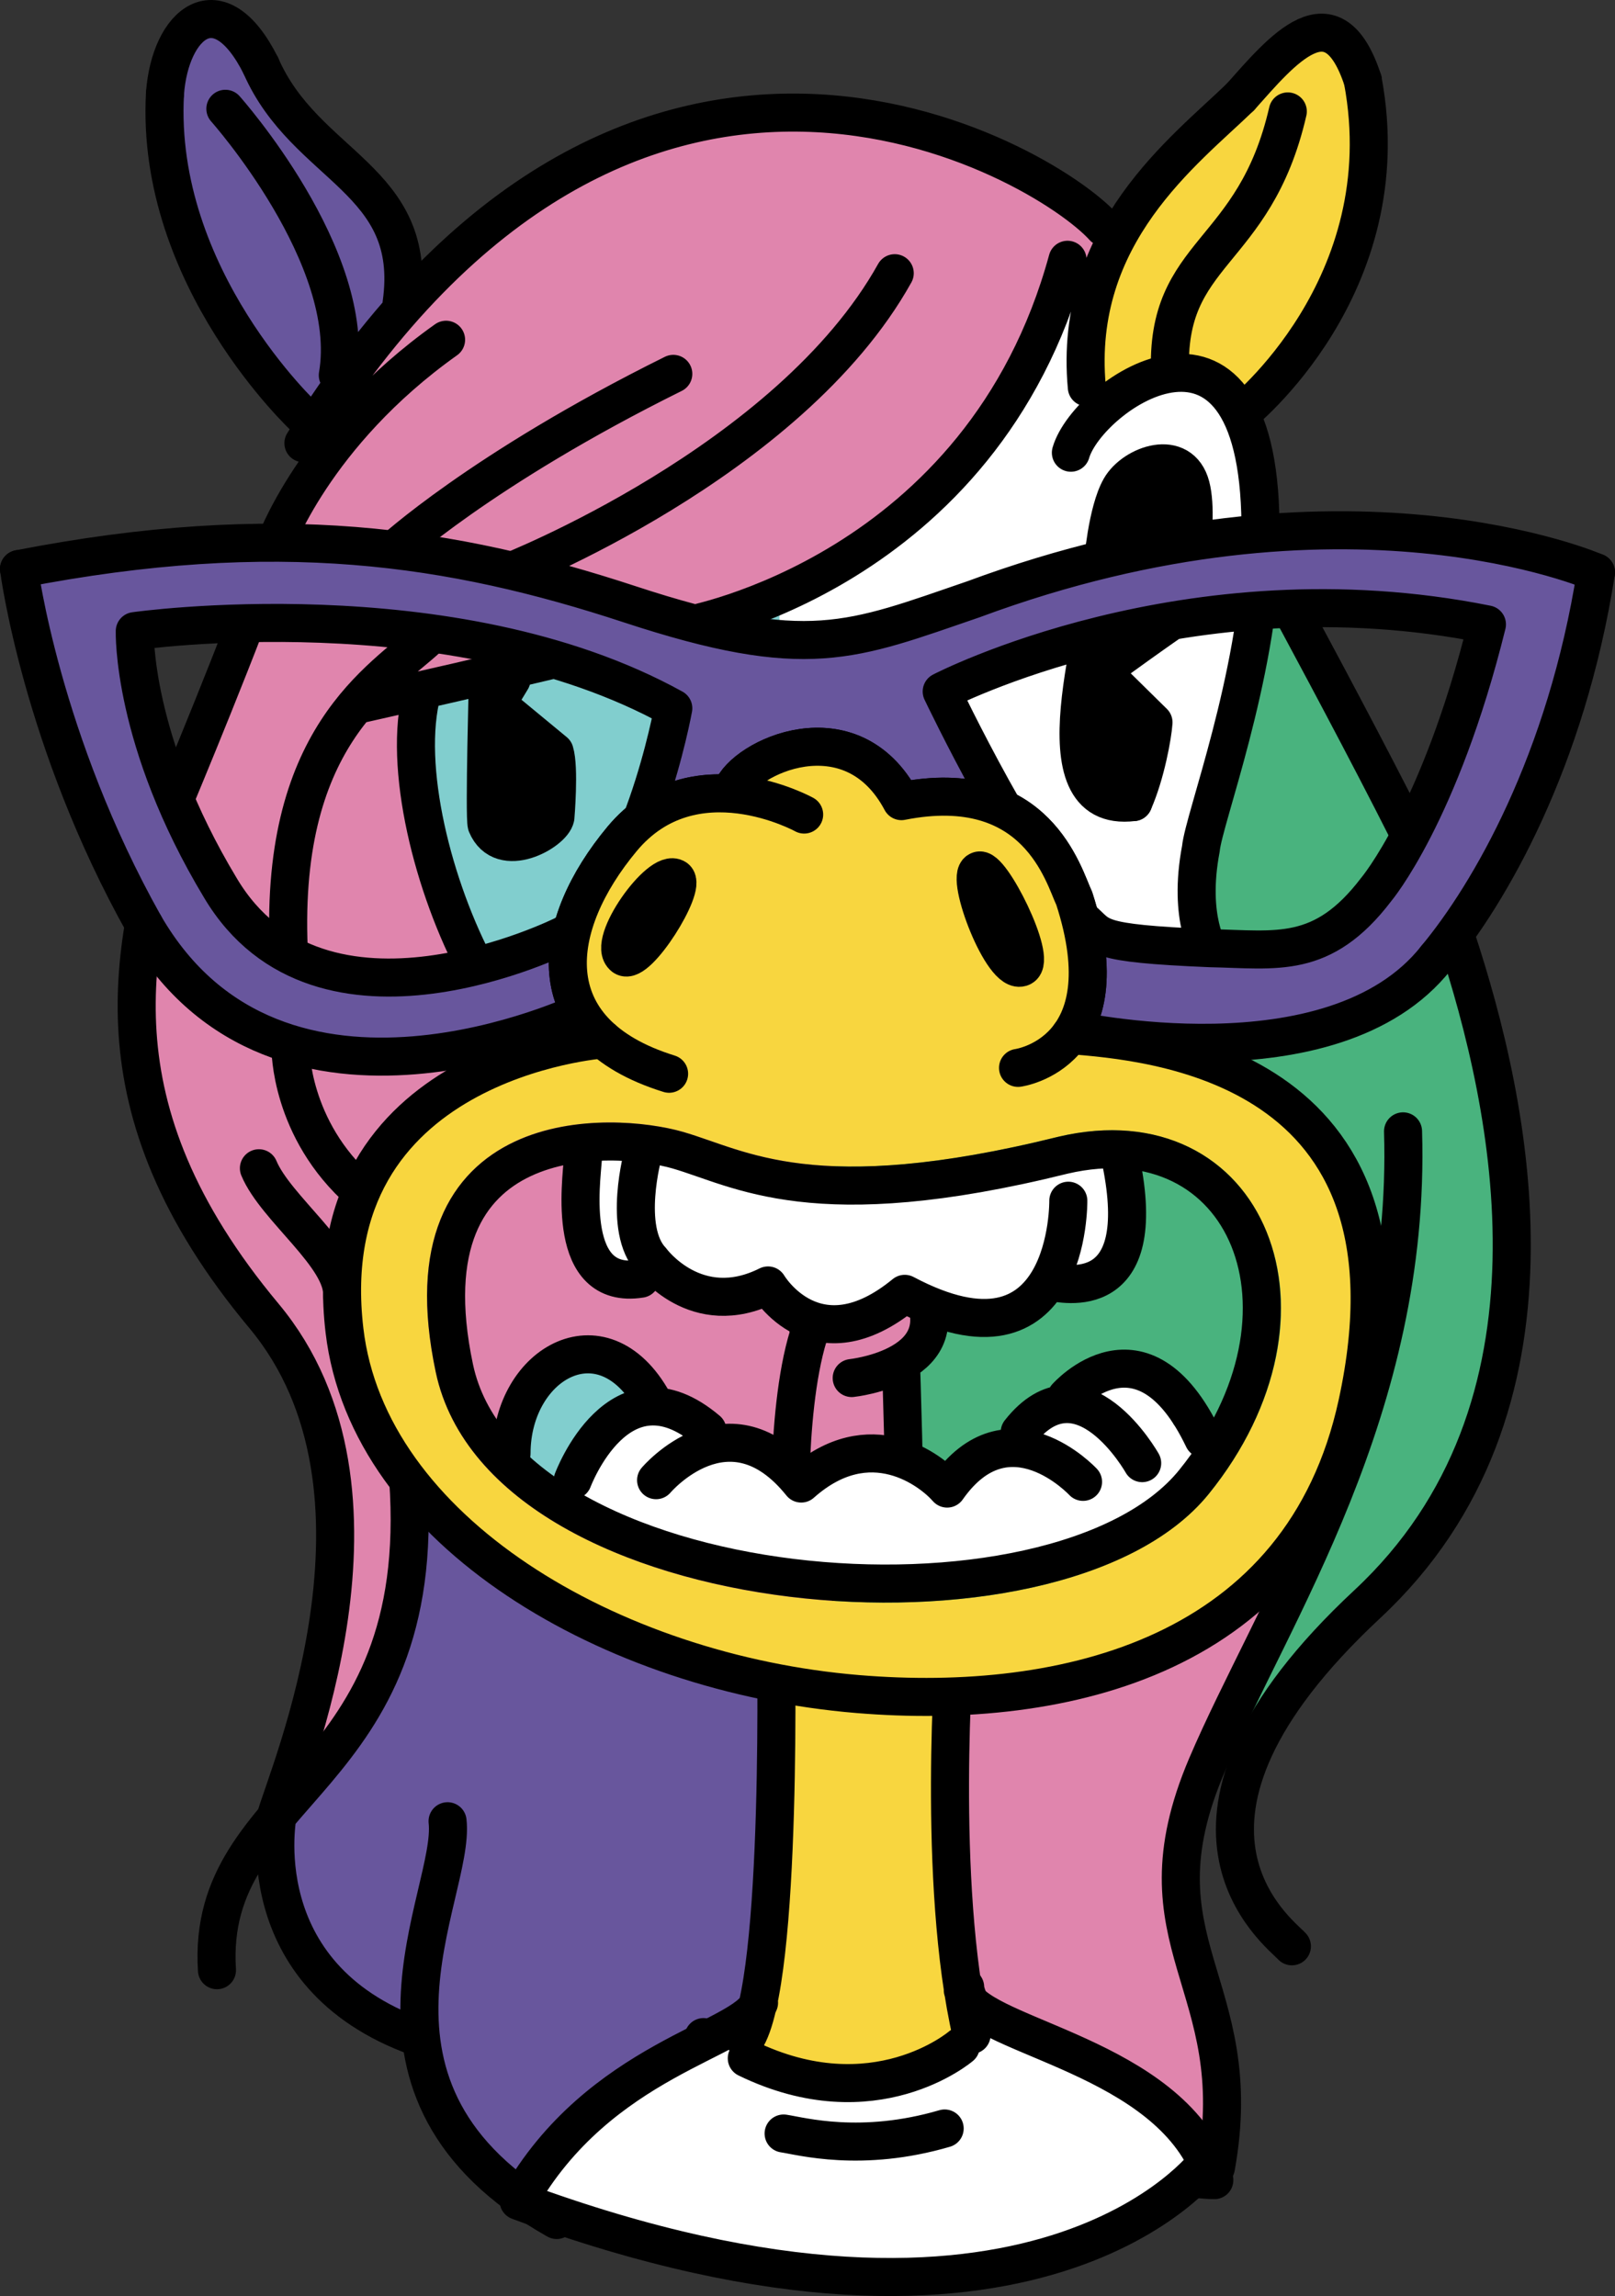 <svg xmlns="http://www.w3.org/2000/svg" viewBox="0 0 361.004 513.215"><rect x="0" y="0" width="361.004" height="513.215" fill="#333333" stroke="none"/><g id="n0101"><g><path fill-rule="evenodd" clip-rule="evenodd" fill="#68569d" d="M68.143 93.314L57.611 82.826 44.91 61.973l-6.489-19.891-1.545-21.14 2.631-10.52 5.104-5.597 8.405 2.197 6.21 9.637 8.063 11.317 10.173 9.675 7.53 8.229 4.517 9.993 1.192 11.006L80.439 78.01l-6.921 8.343z"/><path fill-rule="evenodd" clip-rule="evenodd" fill="#f8d63f" d="M247.172 90.686l-4.234-4.119.381-14.626 4.795-15.73 6.65-11.14 8.768-10.301 12.939-12.328 9.393-9.943 10.114-6.216 6.925 7.313 2.543 9.739.455 11.815-1.315 11.182-3.601 12.503-6.426 13.122-7.967 11.161-9.271 9.412-6.983-7.689-8.789-1.326-8.302 2.935z"/><path fill-rule="evenodd" clip-rule="evenodd" fill="#e085ad" d="M61.252 122.192l-8.944 28.667 3.967-2.291 8.663 2.28 15.701-2.28 10.935 4.174 75.838-17.463 17.229-7.425 15.67-10.249 14.52-13.836 12.535-17.873 7.946-17.383 2.7-8.262 7.508 2.476 3.66-8.675-9.782-9.198-16.179-10.434-20.573-7.684-22.921-2.906-25.616 3.337-23.074 9.038-23.184 15.186-15.843 14.173-13.18 14.387-13.451 17.116 8.12 1.721-7.099 10.472z"/><path fill-rule="evenodd" clip-rule="evenodd" fill="#fff" d="M159.744 137.437l3.371 4.792 12.881 1.732 14.954-.948 17.58-4.943 18.263-6.343 16.635-4.886 16.715-3.674 13.533-2.057 8.076-1.168-.541-12.517-2.81-12.442-5.42-8.313-9.623-3.324-11.028 3.628-5.158 3.712-4.234-4.119-.026-11.267 2.807-11.224-8.115-2.452-3.332 9.641-6.44 13.612-7.757 12.331-10.78 12.474-13.068 10.978-17.581 10.184z"/><path fill-rule="evenodd" clip-rule="evenodd" d="M246.525 126.066l1.7-10.831 3.504-7.885 6.9-3.678 6.63 2.758 1.52 5.119.038 24.567-19.598 10.916z"/><path fill-rule="evenodd" clip-rule="evenodd" fill="#e085ad" d="M38.564 178.267l8.44-15.258 5.304-12.15 3.967-10.574 13.85.086 14.832.883 15.113 1.841 14.273 2.768-2.035 4.092-17.943 4.664-1.307 8.689.864 15.011 3.29 14.869 4.227 12.281 5.299 11.394-10.104 1.965-15.437 1.488-16.545-5.866-11.807-9.816-8.33-13.605z"/><path d="M123.295 231.557c1.094 1.066-9.977 2.782-9.977 2.782l-6.581-17.477-5.298-11.395-4.52-13.604-3.139-15.986-.722-12.569.363-8.46 11.814-3.316 13.819-4.5 13.177-3.071 10.85-1.498 31.15-11.49v68.085l-31.15 17.805-7.85 10.695-5.937 4h-5.999z" fill-rule="evenodd" clip-rule="evenodd" fill="#81cece"/><path fill-rule="evenodd" clip-rule="evenodd" d="M109.088 150.848l-.234 9.656-.213 11.807-.017 9.762 3.438 5.699 6.264-.324 5.83-4.788.36-7.328-.545-7.297-7.231-5.972z"/><path fill-rule="evenodd" clip-rule="evenodd" fill="#fff" d="M210.502 155.567l1.807 8.857 4.346 8.715 6.584 6.993 9.359 6.846 5.701 9.265 5.535 9.426 7.948 4.646 10.078 1.981 8.642.646-2.949-11.411.885-11.839 4.215-15.72 3.855-13.585 2.93-12.66 1.611-10.262-14.033 1.513-19.797 8.054-15.365.071-12.4 4.483z"/><path fill-rule="evenodd" clip-rule="evenodd" d="M246.219 150.037l5.814 5.719 5.811 5.719-1.22 7.365-3.28 10.447-7.993-.568-4.543-4.733-.633-7.899 1.744-10.224z"/><path d="M268.995 241.557l-1.495-41.312 1.674-14.264 4.795-16.462 4.004-15.462s1.896-16.509 3.076-16.592c1.183-.082 10.918-.497 10.918-.497l4.871 9.47 5.56 11.09 5.392 11.182 8.206 17.505 12.623 33.35-12.623 10.993-11.368 3.782h-15.801l-19.832 7.217z" fill-rule="evenodd" clip-rule="evenodd" fill="#49b37e"/><path fill-rule="evenodd" clip-rule="evenodd" fill="#e085ad" d="M109.088 212.942l-11.876-19.754-9.722-11.241-6.851 5.825-10.652-2.031-12.112-.305-14.644-6.98L32.22 217.69l-.012 17.787 3.625 20.146 8.875 18.678 10.493 15.065 11.884 17.41 6.213 19.428 1.297 23.14-2.57 20.416-5.205 20.596-2.887 8.894 4.338-.611 8.301-10.281 6.871-11.199 4.896-12.571 2.631-13.56 1.029-19.467-6.519-9.496-6.438-14.889-2.57-17.666 2.084-17.261 7.537-15.452 30.992-9.74z"/><path fill-rule="evenodd" clip-rule="evenodd" fill="#68569d" d="M92 331.561l-11.919-18.779 36.389-4.97 12.825 20.245 9.936 10.5 11.271-3.5 13.786 4.686 11.793 2.998 19.574 38.377 1.701 27.099-.83 17.969-1.521 14.6-2.35 30.332-33 1.5-13 2.5-11.928 9.353-10.293 11.744-6.843-2.574-13.005-15.627-5.382-7.086-4.296-4.246-2.242-11.312-10.016-3.729-9.636-5.664-8.518-13.314-3.262-13.709.336-12.559 7.069-8.178 7.933-9.859 6.871-11.199 4.897-12.571 2.631-13.56.513-9.735z"/><path fill-rule="evenodd" clip-rule="evenodd" fill="#e085ad" d="M210.502 360.057l10.246-8 14.607-7.072 13.654-2.928 11.56-7.5 28.812-51.942 9.399 32.428-6.608 32.426-4.359 9.401-5.123 10.556-6.289 12.793-5.752 12.332-4.86 14.492-.683 16.114 4.334 16.744.623 13.736 2.262 9.463.779 8.524-1.854-.618 3.17 3.738.323-1.627-.323 4.855-2.981 9.333-40.262-14.492-11.803.908-38.873-2.051 7.033-43.64-1.055-11.774-.507-15.211-.036-35.756zm-24.566 5.232l-56.641-11.329-51.873-43.403-3.621-60.222h113.282z"/><path fill-rule="evenodd" clip-rule="evenodd" fill="#49b37e" d="M265.55 353.96l-79.252 11.329.207-114.954h113.282l19.444 60.092z"/><path fill-rule="evenodd" clip-rule="evenodd" fill="#49b37e" d="M269.635 238.686l.09-4.712 12.882-.645 13.218-3.077 14.924-6.614 13.472-12.586 4.397 8.512 3.834 14.569 3.392 17.603 1.849 17.922-.069 18.014-2.299 17.33-5.225 17.725-6.441 13.338-10.918 15.18-13.158 13.224-10.321 11.891-8.683 14.064-7.34-3.425 3.163-6.78 5.496-11.181 5.914-12.168 7.174-15.815 5.845-14.693 2.035-10.93 4.164-16.627 1.697-16.709-6.06-15.623-8.95-12.303-72.969 97.887z"/><path d="M246.696 50.783c-13.5-15-105.853-69.341-178.873 48.284m-17.446-74.75S80.02 57.567 75.51 83.88M58.307 14.688c9.951 22.83 35.396 25.212 31.455 53.15M68.143 93.314S34.627 62.192 36.877 20.942m116.654 118.846s65.97-11.596 85.095-81.721m.751 43.125c3.75-13.125 43.125-40.5 42.375 18.75m-20.203-36.427c-1.125-27.75 18.817-25.984 26.317-58.609M277.322 92.53s35.93-28.462 27.305-74.587m-61.688 68.624c-3.154-34.332 21.937-52.875 34.312-64.875m-215.999 100.5s8.735-25.125 38.46-46.25m13.606 52.113s63.059-24.613 86.684-66.988M87.49 123.431s19.887-18.489 63.012-39.864m-54.75 58.896c-10.313 9.562-33.978 22.213-31.1 71.987m-25.726-35.308s15.755-37.638 22.326-56.95m19.387 35.156s64.763-14.54 72.892-17.56m-59.166 14.831c-4.5 16.687 2.545 43.988 12.372 62.243m177.494-88.807s38.634 70.936 41.218 81.326m0 0c12.559 38.071 27.194 105.373-19.793 149.156-52.527 48.943-19.763 73.348-16.875 76.5m-6.724-312.845c-1.008 29.693-12.974 60.834-13.619 67.5m2.064 23.25s-5.063-7.499-2.063-23.25" fill="none" stroke="#000" stroke-width="8.504" stroke-linecap="round" stroke-linejoin="round" stroke-miterlimit="22.926"/><path d="M313.625 252.88c1.875 61.876-29.392 107.753-43.875 141.751-17.015 39.938 9.546 48.59 2.046 89.84M157.26 455.334s-3.996 13.305-14.179 22.638c-10.183 9.333-20.444 11.82-18.647 18.243-51.094-28.816-22.514-72.631-24.389-89.131M48.5 440.381c-2.625-40.877 47.607-41.443 42.742-109.785m-33.367-69.467c3.752 9 18.973 19.756 18.598 28.381M62.116 405.348s-7.43 36.109 31.187 49.986" fill="none" stroke="#000" stroke-width="8.504" stroke-linecap="round" stroke-linejoin="round" stroke-miterlimit="22.926"/><path d="M38.926 179.142C29.652 211.286 19.731 247.057 59 294.131c32.806 39.327 5.142 102.652 2.57 112.264m3.368-172.056s-.16 18.071 15.701 31.994m165.886-140.267s.911-11.749 3.911-16.999 13.5-9 15.75-.375-2.24 28.773-2.24 28.773m-17.421-11.399c-.375 12.563-15.682 56.032 6.818 53.22" fill="none" stroke="#000" stroke-width="8.504" stroke-linecap="round" stroke-linejoin="round" stroke-miterlimit="22.926"/><path d="M254.779 141.092c15.968-7.184 15.035-8.451-8.562 8.944l11.625 11.438m-4.498 17.812c2.812-6.375 4.315-15 4.5-17.812m-148.756-10.626s-.867 31.812-.305 33.5m15.373-1.687c-.562 3.188-11.998 9.75-15.373 1.687m2.248-27l12.94 10.688m.185 14.625s.94-11.062-.185-14.625m-12.94-10.688l3.312-5.463M36.877 20.942c1.125-15.75 12.055-25.004 21.43-6.254m246.32 3.254c-6.75-20.625-18.035-6.717-27.375 3.75m-91.137 383.656s7.823 48.29-6.363 60.29c-14.187 12-28.779 4.145-36.671 12.334m33.551-9.935s37.18-3.775 58.723 5.08" fill="none" stroke="#000" stroke-width="8.504" stroke-linecap="round" stroke-linejoin="round" stroke-miterlimit="22.926"/><path d="M215.745 444.161c-.227 2 7.384 20.478 22.601 31.811 15.218 11.333 33.093 11.333 33.093 11.333" fill="none" stroke="#000" stroke-width="8.504" stroke-linecap="round" stroke-linejoin="round" stroke-miterlimit="22.926"/></g></g><g id="n0102"><g><g><path d="M134.533 206.265c.672 1.315 15.218-38.145 15.218-38.145l.75-9.803-12.273-5.886-15.776-5.467-24.162-5.14-24.347-2.307-24.303-.033-19.514 1.583 1.18 11.699 3.398 13.795 4.221 11.581 5.59 11.887 9.111 14.546 11.025 8.875 13.645 4.419 16.303.208 12.138-2.215 13.118-3.957 6.271-2.963 4.244 17.074-13.947 5.196-17.143 3.893-16.886 1.023-19.02-3.287-15.58-8.15-11.325-11.511-9.639-16.698-8.691-19.542-6.453-18.339-4.731-17.417-2.703-13.992 11.693-2.082 14.952-2.055 19.285-1.517 20.789-.013 18.957 1.774 21.127 3.517 19.484 5.057 18.151 5.683 14.425 3.672 16.233 1.832 14.267-1.796 18.565-5.461 19.06-6.382 18.473-4.961 23.964-4.35 27.178-1.58 23.106 1.516 18.728 3.46 14.063 4.437-3.125 15.969-4.262 15.481-5.841 15.999-5.553 12.14-9.847 16.998-9.096 11.91-11.921 8.926-16.413 5.654-17.787 2.015-13.546-.257-19.592-3.524 2.822-7.183.432-8.887-1.237-7.705 11.584 4.299 11.442 1.74 15.416.708 14.875-2.511 10.06-7.887 8.604-12.644 7.074-14.351 5.985-15.954 3.731-12.352 1.817-6.959-15.795-2.464-19.11-1.156-21.113.915-21.579 3.23-22.925 6.011-14.053 5.159-7.3 3.305 1.808 8.857 4.347 8.715 25.131 33.339-5.449 13.028v14.833l-41.604-63.751-8.834-3.696-7.936.256-8.541 3.329-17.792 35.306-9.602.424-7.494 1.057z" fill-rule="evenodd" clip-rule="evenodd" fill="#68569d"/><path fill="#68569d" d="M227.231 205.524l14.555-.046 9.445 13.028-4.063 12.993-19.937-8.448zm-107.5 15.533l14.742-22.24 10.758-4.26h9.5l-8.187 19.542-16.173 11.917z"/><path d="M4.252 127.192c57.625-11.213 96.752-5.183 136.5 7.875 39.748 13.058 49.5 8.25 76.875-1.125m139.125-6s-56.25-24.75-139.125 6m-187.5 7.125s70.875-10.125 120.375 17.25m-120.375-17.25s-.75 24.375 19.125 57.375m161.25-43.875s54.75-28.5 121.875-15m-24.75 59.25s14.25-16.875 24.75-59.25m-61.875 72.375c14.901.294 25.125 2.625 37.125-13.125m-97.125-44.25s19.629 41.163 31.284 50.911c4.614 3.859 2.144 5.343 28.716 6.464m-120-53.625s-7.27 40.125-24.375 50.625c0 0-54.375 27.375-76.875-10.5" fill="none" stroke="#000" stroke-width="8.504" stroke-linecap="round" stroke-linejoin="round" stroke-miterlimit="22.926"/><path d="M32.281 206.787c30 51.937 98.09 19.229 98.09 19.229s16.36-6.988 24.845-24.408c7.115-14.608 12.69-34.571 27.453-34.571 17.333 0 19.618 16.078 32.795 38.488 10.908 18.552 15.465 23.147 23.726 24.581 0 0 58.778 13.243 81.842-16.007" fill="none" stroke="#000" stroke-width="8.504" stroke-linecap="round" stroke-linejoin="round" stroke-miterlimit="22.926"/></g><path d="M4.252 127.192s4.967 38.531 28.029 79.594m288.75 7.313c11.909-14.342 29.065-43.875 35.721-86.157" fill="none" stroke="#000" stroke-width="8.504" stroke-linecap="round" stroke-linejoin="round" stroke-miterlimit="22.926"/></g></g><g id="n0103"><g><path d="M167.018 455.21l7.937 4.104 9.963 2.156 12.545-.002 10.897-2.51 7.865-3.537 2.564-6.266 8.246 3.375 11.801 4.092 11.48 5.305 9.468 7.264 6.149 8.891 3.823 5.301-11.127 8.217-14.707 7.428-18.78 5.76-19.205 2.699-21.776.008-22.44-2.779-18.759-4.176-15.976-4.73-10.416-4.818 6.767-9.814 10.562-10.139 11.972-8.623s10.269-5.547 11.129-5.98c.856-.436 7.412-3.924 7.412-3.924l2.606 2.698z" fill-rule="evenodd" clip-rule="evenodd" fill="#fff"/><path fill-rule="evenodd" clip-rule="evenodd" fill="#f8d63f" d="M173.168 361.863l.375 15.295-.048 13.31-.528 30.848-1.176 16.285-2.119 14.588-2.554 7.389 7.838 4.281 12.953 2.428 16.302-1.54 12.971-5.369-2.771-15.308-1.381-13.268-.557-14.203.07-30.809.625-19.427z"/><path d="M213.434 367.658s-4.127 53.049 3.748 87.174m-43.775-91.079s1.775 79.453-6.85 92.203m48.211 1.438s-19.336 16.559-47.836 2.684m8.231 16.806c3.964.594 17.358 4.338 36-1.125m4.051-30.914c1.969 9.986 42.92 13.785 54.543 38.537m-100.086-35.738c-3.112 8.312-35.737 12.438-53.737 44.312m153.823-8.574s-37.949 51.324-153.823 8.574" fill="none" stroke="#000" stroke-width="8.504" stroke-linecap="round" stroke-linejoin="round" stroke-miterlimit="22.926"/></g></g><g id="n0104"><g><path fill-rule="evenodd" clip-rule="evenodd" fill="#e085ad" d="M176.691 340.552l.676-29.515 2.31-11.176 3.985-9.711 8.259-1.101 9.336-5.59 4.125 3.75 2.336 8.127-2.877 6.619-4.519 3.176 1.426 8.154.214 26.728-7.521.172-10.298 5.203z"/><path d="M190.383 308.022s24.936-2.625 15-20.812c0 0-2.833-3.951-11.333-3.119-8.5.834-13.333 13.334-13.333 13.334m20.679 7.134s1.08 31.632.565 35.454m-25.27.539s-1.134-34.314 6.526-48.128" fill="none" stroke="#000" stroke-width="8.504" stroke-linecap="round" stroke-linejoin="round" stroke-miterlimit="22.926"/></g></g><g id="n0105"><g><path d="M123.889 335.157l4.017-6.742 4.176-8.955 5.235-4.652 9.224-.496 6.678 3.414 3.889 5.873 6.039-1.111 8.715 2.533 7.232 6.58 6.369-4.41 8.949-1.949 8.735 1.398s9.472 6.916 8.597 6.053c-.873-.865 6.866-6.779 6.866-6.779l7.738-2.26 2.836-6.322 6.228-2.184 2.937-2.865 4.799-3.876 7.08-4.767 8.301 7.803 3.867 7.004 7.67 8.611-6.149 8.916-12.127 7.055-21.045 7.453-19.298 2.934-24.395.195-23.389-3.113-18.732-5.176-12.063-5.068-8.979-5.097z" fill-rule="evenodd" clip-rule="evenodd" fill="#fff"/><path fill-rule="evenodd" clip-rule="evenodd" fill="#81cece" d="M110.51 323.596l6.146-5.119 2.328-7.625 6.285-6.385 7.879-1.756 7.185 3.317 5.224 8.01-8.241.771-5.235 4.65-4.175 8.955-4.314 6.547-7.08-5.33z"/><g><path fill-rule="evenodd" clip-rule="evenodd" fill="#fff" d="M130.312 258.8l-.543 10.22.789 7.442 5.156 8.299 7.463 1.063 4.568-1.799 9.852 5.39 9.494-.305 4.586-1.786 4.106 4.63 7.138 3.638 9.981-.803 9.338-5.59 8.591 3.75 10.608 1.596 9.533-4.003 3.326-4.123 8.01.351 6.334-3.586 3.115-8.43-.088-8.315-1.086-6.873-12.963 2.39-11.814 2.483-21.223 2.825-17.343.035-17.746-3.267-17.768-5.376-12.789-.868-8.625 1.012z"/><path d="M145.615 281.699s9.938 13.688 26.062 5.625m-27.91-29.519s-4.715 16.957 1.848 23.895m26.062 5.624s10.688 18.188 30.562 1.875m36.563-20.812s.562 40.5-36.562 20.812m32.058-2.78c3.789.704 22.82 5.115 16.285-26.854m-120.271-.765c-.387 5.635-3.822 29.649 12.865 27.024" fill="none" stroke="#000" stroke-width="8.504" stroke-linecap="round" stroke-linejoin="round" stroke-miterlimit="22.926"/></g><path d="M163.627 176.632c2.625-7.312 26.625-18.75 37.875 2.438m38.625 21.749c-2.345-4.875-8.25-27.749-38.625-21.75m26.062 59.625s23.812-3.188 12.562-37.875" fill="none" stroke="#000" stroke-width="8.504" stroke-linecap="round" stroke-linejoin="round" stroke-miterlimit="22.926"/><path d="M179.752 182.069s-24.75-13.687-40.688 5.437c-15.937 19.125-19.687 43.126 10.5 52.501" fill="none" stroke="#000" stroke-width="8.504" stroke-linecap="round" stroke-linejoin="round" stroke-miterlimit="22.926"/><g><path d="M302.667 266.725l-8.951-12.303-14.979-11.128-10.637-4.973-16.502-4.996-11.828-2.82 2.821-7.184.433-8.886-.551-10.227-6.259-11.86-8.905-9.777-13.107-4.364-12.7.862-6.768-8.229-12.801-3.568-11.424 2.833-8.418 7.242-14.59 1.679-11.543 12.489-7.164 13.418-1.597 13.958 5.205 11.048-14.196 5.839-16.316 7.212-11.617 9.657-8.895 12.294-4.412 15.414.793 18.24 3.391 14.895 10.851 18.322 8.723 9.461 14.047 11.033 14.666 8.68 21.229 8.977 18.685 5.34 40.026 3.906 17.562-1.496 15.955-3.566 17.293-7.066 16.305-11.217 12.968-14.314 11.459-21.029 7.418-18.396.392-19.775-6.062-15.625zm-32.479 67.21c-12.302 15.202-39.278 24.277-72.164 24.277h-.006c-23.087-.001-45.674-4.449-63.602-12.527-20.807-9.375-33.606-22.855-37.013-38.985-3.909-18.508-1.903-32.811 5.963-42.513 8.905-10.982 22.858-13.288 32.996-13.288 8.129 0 14.074 1.458 16.252 2.085 2.033.585 4.062 1.29 6.211 2.037 7.351 2.555 16.498 5.733 31.76 5.733 12.891 0 27.963-2.187 46.079-6.686 20.474-4.784 37.699 2.757 45.497 19.099 8.511 17.839 3.923 41.123-11.973 60.768z" fill="#f8d63f"/></g><path d="M134.811 232.326s-64.887 4.63-57.81 65.058c5.25 44.81 59.519 76.693 114.728 81.273 46.303 3.842 99.421-8.525 111.668-64.873 16.604-76.403-46.393-80.951-64.207-82.426m-92.534 99.494s16.312-19.312 32.437.75m32.626 1.125c-3.52-4.051-17.25-14.814-32.625-1.125m63-.375s-16.688-18-30.375 1.5m43.595-5.684s-13.688-24.332-27.375-6.939m10.409-7.822s16.967-19.287 30.647 9.316m-140.962 9.25s10.373-27.846 30.096-11.145m-43.785 5.167c0-20.314 21.018-32.348 32.197-10.559m4.521-117.993c2.531 1.875-8.625 19.689-11.625 17.532m11.625-17.532c-3.469-2.436-15.656 14.532-11.625 17.532m79.313-19.219c-3.095 1.219 5.436 23.625 9.655 21.562m-9.655-21.562c2.53-1.5 13.219 19.875 9.655 21.562" fill="none" stroke="#000" stroke-width="8.504" stroke-linecap="round" stroke-linejoin="round" stroke-miterlimit="22.926"/><g fill="none" stroke="#000" stroke-width="8.504" stroke-linecap="round" stroke-linejoin="round" stroke-miterlimit="22.926"><g><path d="M163.627 176.632c2.625-7.312 26.625-18.75 37.875 2.438m38.625 21.749c-2.345-4.875-8.25-27.749-38.625-21.75m26.062 59.625s23.812-3.188 12.562-37.875"/><path d="M179.752 182.069s-24.75-13.687-40.688 5.437c-15.937 19.125-19.687 43.126 10.5 52.501"/></g><path d="M237.688 258.195c-55.873 13.875-72.215 2.914-86.25-1.125-14.033-4.039-61.639-6.944-49.875 48.751 11.252 53.266 134.764 63.201 165.319 25.439 30.557-37.76 11.989-82.682-29.194-73.065"/></g></g></g></svg>